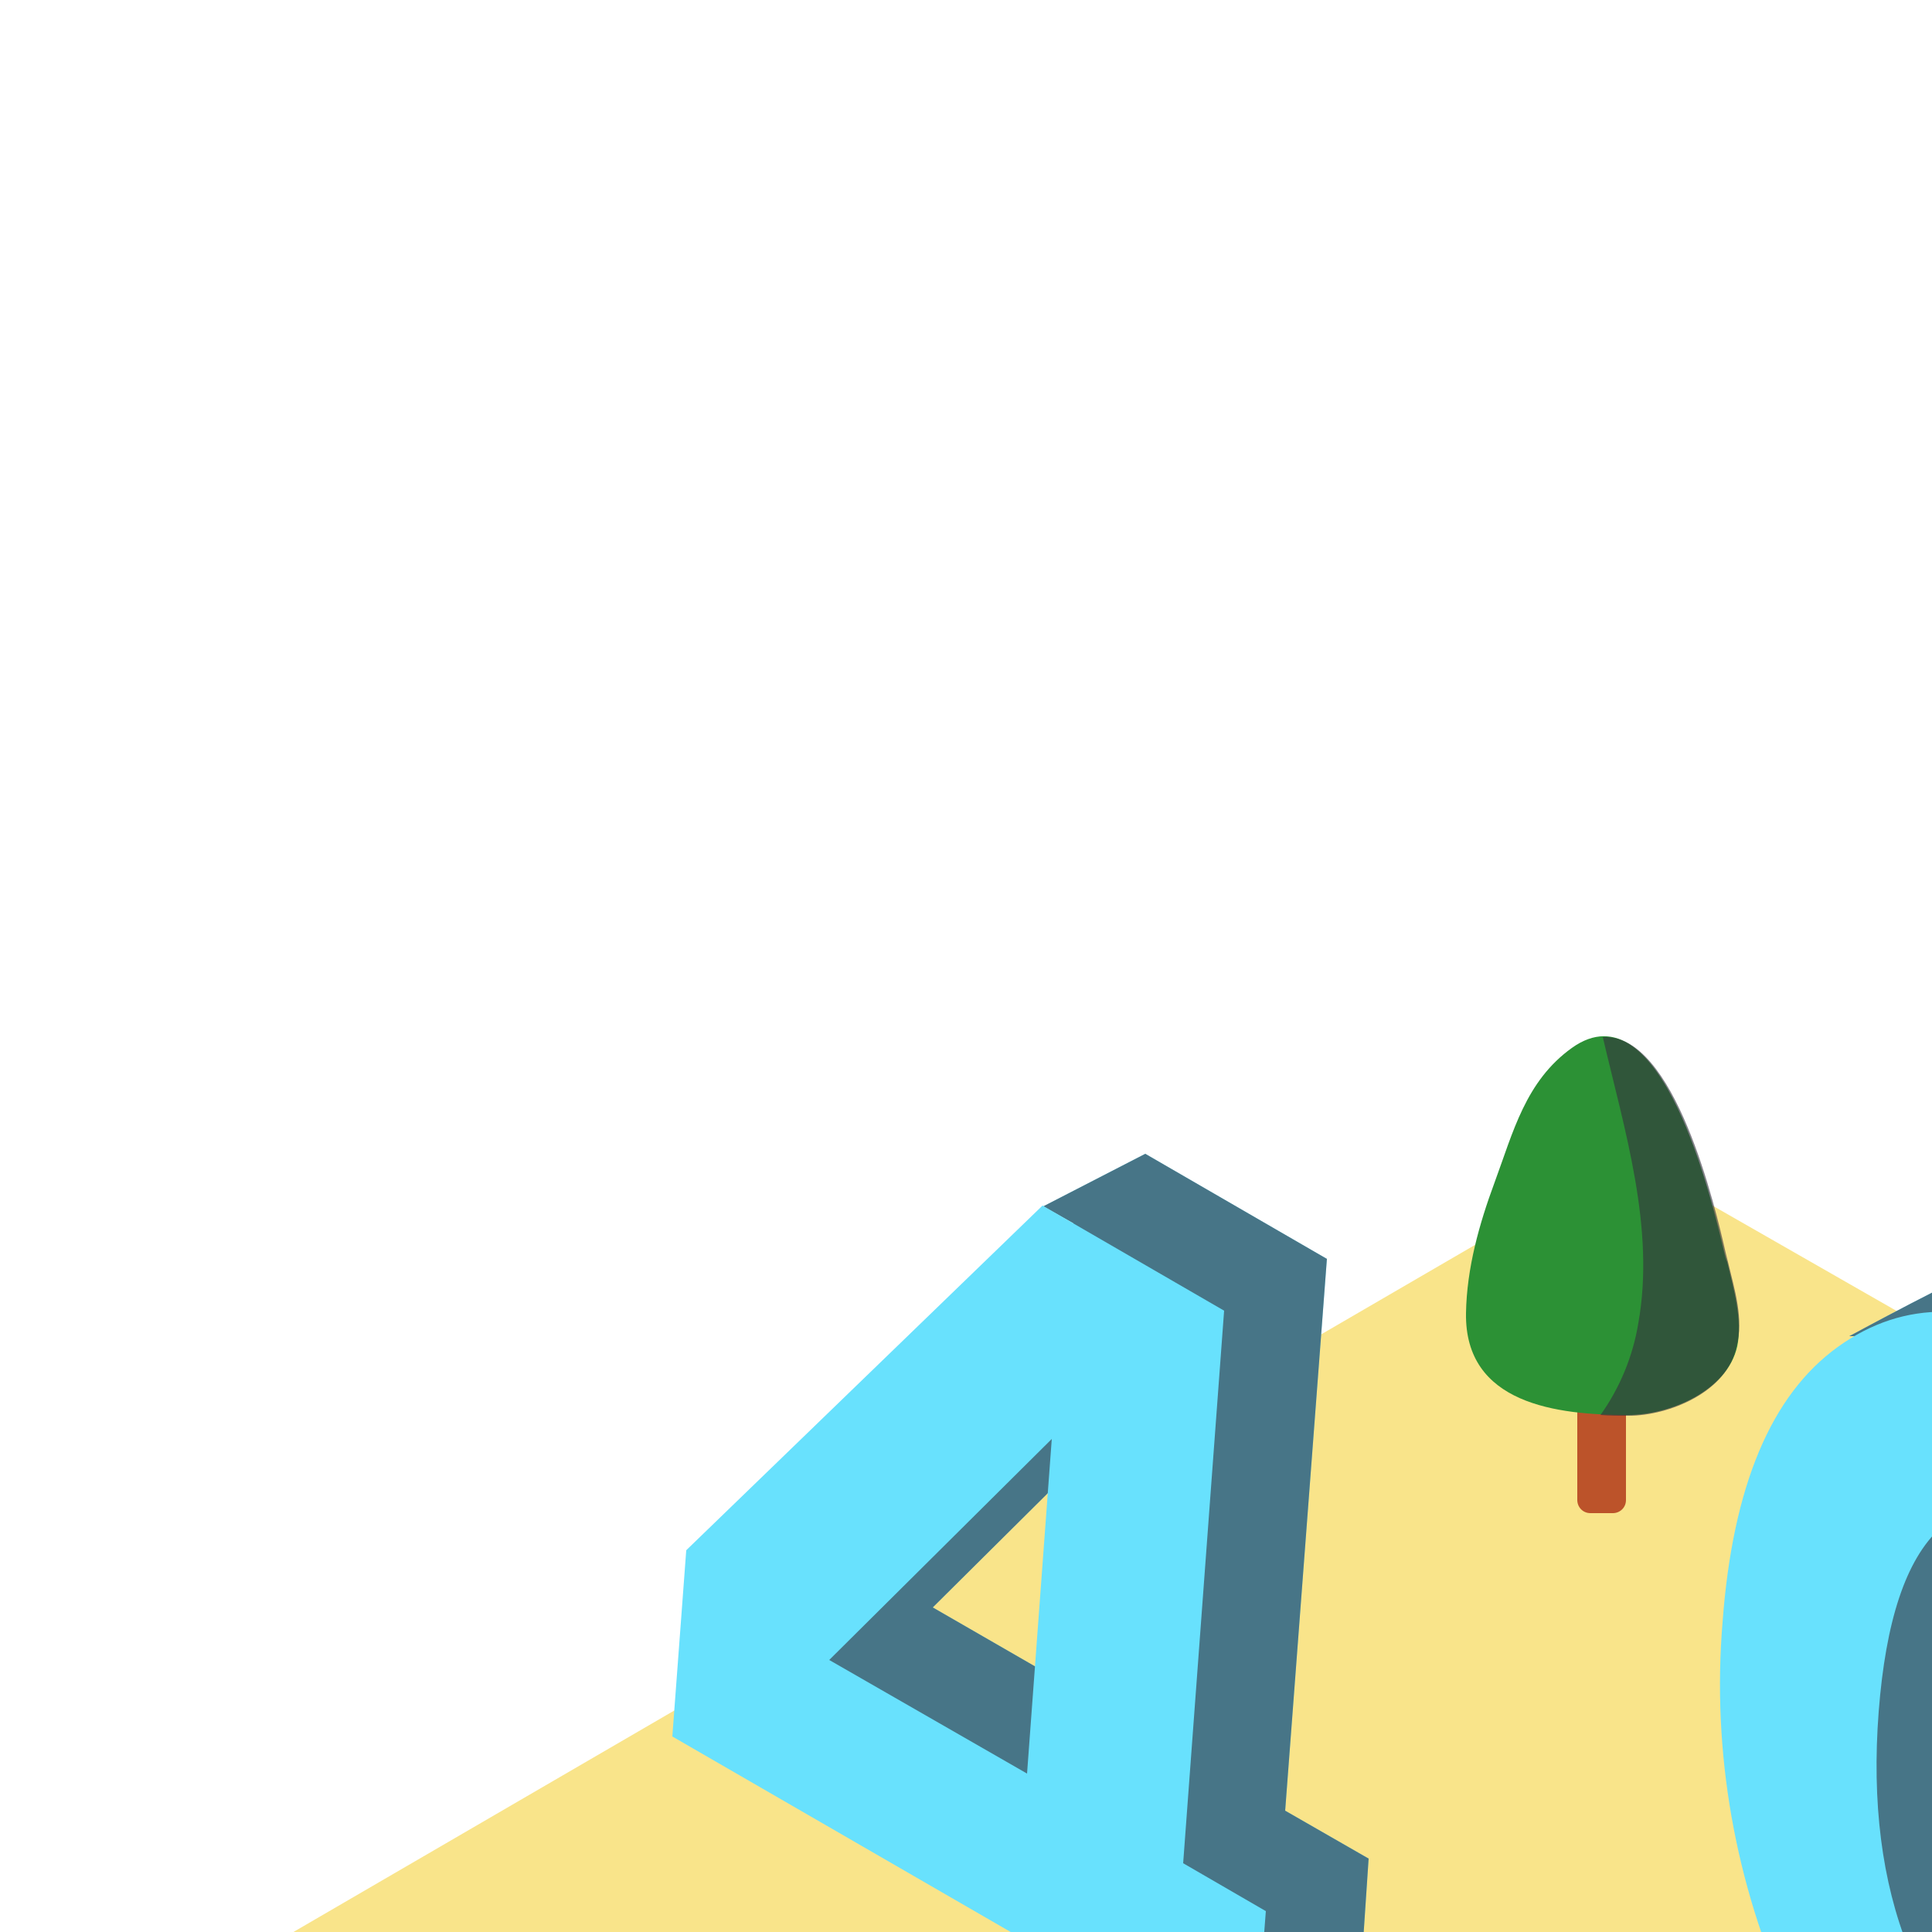 <svg transform="scale(2)" version="1.1" id="myQpjtykp2" xmlns="http://www.w3.org/2000/svg" xmlns:xlink="http://www.w3.org/1999/xlink" x="0px" y="0px" viewBox="0 0 500 500" xml:space="preserve" class="pbimage_pbimage__wrapper__image__0LEis false"><title>404 Page Not Found</title><style type="text/css"> .st0{fill:#F9E48A;} .st1{opacity:0.63;fill:url(#SVGID_1_-myQpjtykp2);enable-background:new;} .st2{opacity:0.63;fill:url(#SVGID_00000096753570814894400320000001500265541993376913_-myQpjtykp2);enable-background:new;} .st3{fill:url(#SVGID_00000086656659462178533510000001747146287958044314_-myQpjtykp2);} .st4{opacity:0.63;fill:url(#SVGID_00000067926482976476936390000005490654274655138982_-myQpjtykp2);enable-background:new;} .st5{fill:#68E1FD;} .st6{opacity:0.61;fill:#34323D;enable-background:new;} .st7{fill:#BC532A;} .st8{fill:#34323D;} .st9{fill:#662D91;} .st10{fill:#FCBF81;} .st11{fill:#E55600;} .st12{fill:#2C9135;}
 .st12{fill:#2C9135;}
 .st11{fill:#E55600;}
 .st10{fill:#FCBF81;}
 .st9{fill:#662D91;}
 .st8{fill:#34323D;}
 .st7{fill:#BC532A;}
 .st6{fill:#34323D;}
 .st5{fill:#68E1FD;}
 .st0{fill:#F9E48A;}</style><path class="st0" id="Base" d="M34.7,251.9L206.5,152c2.5-1.5,5.6-1.5,8.1,0l256.9,147c3.9,2.2,5.2,7.2,3,11.1c-0.7,1.2-1.7,2.3-3,3
	l-164.2,94.9c-8.2,4.7-18.3,4.7-26.5,0l-246-142c-3.9-2.3-5.2-7.2-2.9-11.1C32.5,253.6,33.5,252.6,34.7,251.9z"></path><g id="Shadow"><linearGradient id="SVGID_1_-myQpjtykp2" gradientUnits="userSpaceOnUse" x1="371.623" y1="177.173" x2="383.803" y2="206.033" gradientTransform="matrix(1 0 0 -1 0 502)"><stop offset="0" style="stop-color: rgb(255, 255, 255); stop-opacity: 0;"></stop><stop offset="0.98" style="stop-color: rgb(233, 169, 0);"></stop></linearGradient><path class="st1" d="M412.4,300.6c-2.4,2.2-3.7,1.8-7.6,5.4c-2.6,2.4-11.1,6.2-11.1,6.2s-18-8.9-26.2-13.7
		c-14.5-8.6-11.7-7.4-21.7-12.2l-26.5,16.5l70.9,41l47.6-29.8C432.5,310.7,422.9,305.9,412.4,300.6z"></path><linearGradient id="SVGID_00000138542911393248691080000000315466373756157087_-myQpjtykp2" gradientUnits="userSpaceOnUse" x1="90.624" y1="212.673" x2="102.793" y2="241.533" gradientTransform="matrix(1 0 0 -1 0 502)"><stop offset="0" style="stop-color: rgb(255, 255, 255); stop-opacity: 0;"></stop><stop offset="0.98" style="stop-color: rgb(233, 169, 0);"></stop></linearGradient><path d="
		M131.4,265.1c-2.4,2.2-3.7,1.9-7.6,5.4c-2.6,2.4-11.1,6.2-11.1,6.2s-18-8.9-26.2-13.7c-14.5-8.6-11.7-7.4-21.7-12.2l-26.5,16.5
		l70.9,41l47.6-29.8C151.5,275.2,141.9,270.4,131.4,265.1z" style="opacity: 0.63; fill: url(&quot;#SVGID_00000138542911393248691080000000315466373756157087_-myQpjtykp2&quot;);"></path><linearGradient id="SVGID_00000109736681219424957420000006201621829981959046_-myQpjtykp2" gradientUnits="userSpaceOnUse" x1="227.837" y1="182.451" x2="245.747" y2="224.871" gradientTransform="matrix(1 0 0 -1 0 502)"><stop offset="0" style="stop-color: rgb(255, 255, 255); stop-opacity: 0;"></stop><stop offset="0.98" style="stop-color: rgb(233, 169, 0);"></stop></linearGradient><ellipse cx="235.9" cy="300.6" rx="59.9" ry="29.2" style="fill: url(&quot;#SVGID_00000109736681219424957420000006201621829981959046_-myQpjtykp2&quot;);"></ellipse><linearGradient id="SVGID_00000113315365477313131770000004595130615600160171_-myQpjtykp2" gradientUnits="userSpaceOnUse" x1="328.885" y1="124.562" x2="341.175" y2="153.682" gradientTransform="matrix(1 0 0 -1 0 502)"><stop offset="0" style="stop-color: rgb(255, 255, 255); stop-opacity: 0;"></stop><stop offset="0.98" style="stop-color: rgb(233, 169, 0);"></stop></linearGradient><path d="
		M313.9,358.8c-1.6,3.3-1.4,7.3,0.6,10.4c2.1,3.6,5.5,6.2,9.5,7.4l38.3-24c-0.8,0.5-10.9-5.9-12-6.5c-3.3-1.7-10.9-7.6-14.6-6.7
		c-6.2,1.4-12.8,8.8-17.1,13.1C316.5,354.3,315,356.5,313.9,358.8z" style="opacity: 0.63; fill: url(&quot;#SVGID_00000113315365477313131770000004595130615600160171_-myQpjtykp2&quot;);"></path></g><g id="_404"><path class="st5" d="M308.1,200.2c-7-15.2-16.1-26.1-27.3-32.6c-8.8-5.1-16.7-6.2-23.9-3.5c-2.3,0.5-17.6,8.8-17.6,8.8h6.1
		c-5.1,6.8-8.2,16.8-9.1,29.9c-1.4,16.9,1.5,33.8,8.6,49.2c7,15.3,16.1,26.1,27.3,32.6c4,2.4,8.4,4,13,4.7l-3,5.9
		c0,0,13.9-5.4,19.7-10.3c8.6-6.2,13.6-18.1,14.9-35.7C318.1,232.6,315.2,215.6,308.1,200.2z M273.6,263.1
		c-5.5-3.2-9.9-9.1-13.4-17.8s-4.8-18.9-3.9-30.7c0.9-11.7,3.5-19.7,8-23.8c4.5-4.1,9.4-4.6,14.9-1.4c5.5,3.1,9.9,9.1,13.4,17.8
		s4.8,19,3.9,30.7c-0.9,11.8-3.5,19.7-8,23.8C284.1,265.7,279.1,266.2,273.6,263.1L273.6,263.1z"></path><path class="st6" d="M308.1,200.2c-7-15.2-16.1-26.1-27.3-32.6c-8.8-5.1-16.7-6.2-23.9-3.5c-2.3,0.5-17.6,8.8-17.6,8.8h6.1
		c-5.1,6.8-8.2,16.8-9.1,29.9c-1.4,16.9,1.5,33.8,8.6,49.2c7,15.3,16.1,26.1,27.3,32.6c4,2.4,8.4,4,13,4.7l-3,5.9
		c0,0,13.9-5.4,19.7-10.3c8.6-6.2,13.6-18.1,14.9-35.7C318.1,232.6,315.2,215.6,308.1,200.2z M273.6,263.1
		c-5.5-3.2-9.9-9.1-13.4-17.8s-4.8-18.9-3.9-30.7c0.9-11.7,3.5-19.7,8-23.8c4.5-4.1,9.4-4.6,14.9-1.4c5.5,3.1,9.9,9.1,13.4,17.8
		s4.8,19,3.9,30.7c-0.9,11.8-3.5,19.7-8,23.8C284.1,265.7,279.1,266.2,273.6,263.1L273.6,263.1z"></path><path class="st5" d="M294.9,207.1c7,15.4,10,32.3,8.5,49.2c-1.3,17.6-6.3,29.4-14.9,35.7s-18.5,6.1-29.7-0.3
		c-11.2-6.5-20.3-17.3-27.3-32.6c-7-15.4-10-32.4-8.6-49.2c1.3-17.6,6.3-29.4,14.9-35.6c8.6-6.2,18.5-6.1,29.7,0.4
		C278.7,180.9,287.8,191.8,294.9,207.1z M275.3,268.5c4.5-4.1,7.1-12.1,8-23.8c0.9-11.7-0.4-22-3.9-30.7c-3.5-8.7-8-14.6-13.4-17.8
		s-10.4-2.7-14.9,1.5c-4.5,4.1-7.1,12.1-8,23.8s0.4,22,3.9,30.7c3.5,8.7,8,14.7,13.4,17.8C265.8,273.1,270.8,272.6,275.3,268.5"></path><path class="st5" d="M177.1,240.5l-10.8-6.2l5.4-71.4l-23.5-13.6l-13.2,6.8l3.9,2.2l-36.7,35.5l-1.8,24l44.3,25.6l-1.5,20l6.9,4
		V282l13.3-6.8l0.6-7.8l11.7-6L177.1,240.5z M146.2,222.7l-25.5-14.7l28.8-28.6L146.2,222.7z"></path><path class="st6" d="M177.1,240.5l-10.8-6.2l5.4-71.4l-23.5-13.6l-13.2,6.8l3.9,2.2l-36.7,35.5l-1.8,24l44.3,25.6l-1.5,20l6.9,4
		V282l13.3-6.8l0.6-7.8l11.7-6L177.1,240.5z M146.2,222.7l-25.5-14.7l28.8-28.6L146.2,222.7z"></path><path class="st5" d="M153.1,241.1l10.7,6.2l-1.6,20.8l-10.8-6.2l-1.5,20l-20.1-11.6l1.5-20l-44.3-25.6l1.8-24.1l46.1-44.6
		l23.5,13.6L153.1,241.1z M132.9,229.5l3.2-43.3l-28.8,28.6L132.9,229.5"></path><path class="st5" d="M450.2,280.3l-10.8-6.2l5.4-71.4l-23.5-13.6l-13.3,6.8l3.9,2.2l-36.7,35.5l-1.8,24.1l44.3,25.6l-1.5,20l6.9,4
		v14.5l13.3-6.8l0.6-7.8l11.7-6L450.2,280.3z M419.3,262.4l-25.5-14.7l28.8-28.6L419.3,262.4z"></path><path class="st6" d="M450.2,280.3l-10.8-6.2l5.4-71.4l-23.5-13.6l-13.3,6.8l3.9,2.2l-36.7,35.5l-1.8,24.1l44.3,25.6l-1.5,20l6.9,4
		v14.5l13.3-6.8l0.6-7.8l11.7-6L450.2,280.3z M419.3,262.4l-25.5-14.7l28.8-28.6L419.3,262.4z"></path><path class="st5" d="M426.1,280.9l10.8,6.2l-1.6,20.8l-10.8-6.2l-1.5,20l-20.1-11.6l1.5-20l-44.3-25.6l1.8-24l46.1-44.6l23.5,13.6
		L426.1,280.9z M406,269.3l3.3-43.3l-28.8,28.6L406,269.3"></path></g><g id="Magnifying_Glass"><path class="st7" d="M384,260.1l7.9,28.3c0,0-0.7,7.7-10.7,4.5l-6.8-29.9C374.4,263,375.9,256.4,384,260.1z"></path><path class="st8" d="M372.2,246.7l5,16.8c0,0,4.3,2.2,5.6-2l-4-16.4L372.2,246.7z"></path><path class="st8" d="M364.5,242.8c-10.2-8.8-14.9-22.4-12.2-35.7c1.6-6.3,5.2-10.7,10.1-12.4l0,0c9.9-3.4,21.6,5.3,26.6,19.8
		s1.1,28.5-8.9,31.9c-2.6,0.9-5.3,1-7.9,0.3C369.3,246,366.7,244.7,364.5,242.8z M364.2,200.1c-3.1,1.1-5.4,4-6.5,8.4
		c-2.1,11,1.8,22.4,10.2,29.8c3.5,2.8,7.2,3.7,10.2,2.7c6.7-2.3,9.1-13.6,5.3-24.6c-3-8.6-8.9-15-14.6-16.4
		C367.4,199.6,365.8,199.6,364.2,200.1L364.2,200.1z"></path><path class="st8" d="M370.4,202.6c-1.5-1.1-4.8,0.7-5.9,1.7c-8.8,8.2-4.6,23.7,3,31.5c2.9,2.9,9.6,7,12.1,5.3c0,0-11,7.4-18.9-0.8
		s-9.7-24.1-9.7-24.1l0.5-8.4l2.9-5.6l2.9-3.1l7.2-0.8L370.4,202.6z"></path><path class="st9" d="M361.8,243.6c-10.2-8.8-14.9-22.4-12.2-35.6c1.6-6.3,5.2-10.7,10.1-12.4l0,0c9.9-3.4,21.6,5.3,26.6,19.8
		s1.1,28.5-8.9,31.9c-2.6,0.9-5.3,1-7.9,0.3C366.7,246.8,364,245.4,361.8,243.6z M361.5,200.9c-3.1,1.1-5.4,4-6.5,8.4
		c-2.1,11,1.8,22.4,10.2,29.8c3.5,2.8,7.2,3.7,10.2,2.7c6.7-2.3,9.1-13.6,5.3-24.7c-2.9-8.6-8.9-15-14.6-16.4
		C364.7,200.4,363.1,200.4,361.5,200.9z"></path></g><g id="Character"><path class="st10" d="M357.2,245.5c0.2-0.4,0.4-0.8,0.6-1.2c0,0,0,0,0,0.1c0,0.1,0.1,0.1,0.2,0.1c0,0,0.1,0,0.1-0.1l0.4-0.6
		c0,0.1,0,0.2,0,0.2c0.1,0.3,0.4,0.6,0.7,0.5c0.4,0,0.6-0.3,0.6-0.7c0,0,0-0.1,0-0.1c0.1-0.1,0.1-0.1,0.2-0.2c0,0.1,0,0.1,0,0.2
		c0.1,0.3,0.4,0.5,0.7,0.4c0.1,0,0.2-0.1,0.2-0.1c0.1-0.1,0.1-0.1,0.2-0.2c0.1,0.1,0.3,0.1,0.4,0c0.6-0.2,1.1-0.4,1.6-0.7
		c-0.1-0.1-0.2-0.2-0.1-0.3c0,0,0,0,0-0.1c0.6-0.5,1.3-1,2-1.4h0.1c0,0,0,0,0-0.1c0.2-0.5,0.1-1.1-0.1-1.6c0.3-0.4,0.5-1,0.4-1.5
		c-0.1,0-0.1,0-0.1-0.1c-0.1-0.1-0.2-0.2-0.2-0.3c-0.1-0.2-0.2-0.3-0.3-0.5c0-0.1,0-0.2,0.1-0.2c-0.3-0.3-0.5-0.7-0.8-1
		c0.7-1.1,1-2.4,0.9-3.7c0-0.3-0.3-0.5-0.6-0.5c-0.1,0-0.3,0.1-0.4,0.2c-0.3,0.4-0.5,0.8-0.7,1.3c-0.1,0-0.1,0.1-0.2,0.2
		c-1.1,2.3-2.3,4.4-3.6,6.6c-0.2,0.4-3,4.2-2.7,4.3C356.6,244.6,354.4,249.8,357.2,245.5z M358.8,243.9L358.8,243.9
		c0.1,0.1,0.2,0.1,0.2,0c0,0,0,0,0,0l0,0c0.1,0.1,0.3,0.1,0.5,0.1c0,0.2-0.2,0.3-0.4,0.3C359,244.3,358.8,244.2,358.8,243.9
		C358.8,243.9,358.8,243.9,358.8,243.9L358.8,243.9z"></path><path class="st10" d="M357.5,244.3c0.6-0.5,1.1-1,1.5-1.7c0.3-0.6,1-0.8,1.6-0.5c0,0,0,0,0,0c0-0.3,0.1-0.6,0.1-0.9
		c0-0.7,0.6-1.2,1.2-1.2c0.7,0,1.2,0.5,1.2,1.2c0.1,1.2-0.3,2.5-1,3.5c-0.7,0.9-1.6,1.7-2.7,2.4c-0.6,0.3-1.4,0.1-1.7-0.5
		c-0.1-0.2-0.1-0.3-0.2-0.5l-0.1-0.1C357,245.5,357,244.8,357.5,244.3z"></path><path class="st8" d="M361.4,245.2c1-0.7,1.8-1.7,2.1-2.9c0.1,0.1,0.1,0.1,0.2,0c0,0,0,0,0,0l1-0.7c0.2-0.1,0.4-0.3,0.5-0.4
		c0.4-0.5,0-1-0.1-1.4c0,0,0-0.1-0.1-0.1l0.1-0.2c0.2-0.4,0.4-0.8,0.4-1.2c-0.1-0.4-0.5-0.7-0.7-1.1c0-0.4-0.2-0.8-0.6-1
		c-0.5-0.2-0.8,0.2-1.1,0.5c-0.6,0.8-1.2,1.7-1.7,2.5c-0.1,0.2,0.2,0.3,0.3,0.1c0.3-0.5,0.6-0.9,0.9-1.4s0.7-1.2,1-1.4
		c1.1-0.6,0.9,0.9,0.7,1.3c-0.1,0.2-0.2,0.4-0.4,0.7c-0.3,0.5-0.5,1-0.8,1.5l0,0c0,0,0,0.1,0,0.1c0.5,1.8-0.3,3.8-1.9,4.8
		C361.1,245.1,361.2,245.4,361.4,245.2z M363.6,240.2c0,0-0.1,0-0.2,0c0,0,0-0.1,0-0.1c0.5-0.8,1-1.6,1.3-2.5
		c0.1,0.1,0.2,0.2,0.2,0.3c0.2,0.3,0.2,0.7,0.1,1C364.9,239.5,364.3,240.6,363.6,240.2L363.6,240.2z M363.5,242.1
		c0.1-0.5,0.1-1.1,0-1.6c0.5,0.3,1-0.1,1.3-0.5c0.1,0.2,0.2,0.4,0.2,0.6c0.1,0.3-0.1,0.6-0.3,0.7
		C364.3,241.6,363.9,241.9,363.5,242.1L363.5,242.1z"></path><path class="st11" d="M343.9,250.2c0,0,7.2,0.3,9-1.4s4.6-7.1,4.6-7.1s4.9,3.2,5.2,5s-5.1,10.6-7.5,11.2"></path><path class="st11" d="M333,338.5c0,0,6-2.7,7.5-2.8s3.9,0.4,1.8,3.1c0,0-6.4,4.2-7.2,4.3s-2.9-0.5-2.9-0.3s-0.2,1.8-0.2,1.8
		s-5.3,2-5.6-1.5c0-0.5,0.8-7.1,0.8-7.1"></path><path class="st8" d="M326.1,322.9c1-6.9,3-13.5,3.8-20.4c0.5-4.4,0.9-8.7,1.4-13.1s2.2-8.6,3.2-12.9c0.1-0.2,0-0.4-0.2-0.5
		c0-0.2,0.1-0.3,0.1-0.5c0.5-0.5,1.1-1,1.6-1.5l7.4,5c0,0,0,4.5-0.3,11.1c-0.9,3.9-1.5,7.3-2.5,10.9c0.2,0.2,0.3,0.6,0.2,0.9
		c-2.4,11.5-4.2,23.1-5.3,34.8c0,0.4-0.3,0.7-0.7,0.9l-0.2,1.8c-6.5,2.5-7.9-1.9-7.9-1.9s-0.3-3.7-0.7-8.9
		C326.1,326.8,326,324.8,326.1,322.9z"></path><path class="st10" d="M380.8,253.1c-0.4,0.2-0.8,0.5-1.3,0.8c0.6-0.8,1.2-1.7,1.7-2.6c0.5-0.8-0.7-1.5-1.3-0.9
		c-1.6,1.8-3.4,3.5-5.3,5c-0.1,0.1-0.2,0.1-0.2,0.2h-1.2c-0.3,0-0.7,0-1,0H372c-0.2,0-0.5,0-0.6,0.2c-0.2,0.1-0.3,0.1-0.4,0.2
		c0,0-0.1,0.1-0.1,0.1c-0.4,0-0.8,0.1-1.1,0.1c-0.5,0.1-0.8,0.5-0.7,1c0,0.1,0,0.2,0.1,0.2c-0.1,0-0.1-0.1-0.2-0.1
		c-0.9-0.5-1.5,0.9-0.7,1.4c1.8,1.1,3.9,1.7,6,1.7c0.2,0.1,0.4,0.2,0.7,0.1l0.4-0.1c1.8-0.1,3.6-0.5,5.3-1.1
		c0.5-0.2,0.9-0.3,1.4-0.3l0,0C381.6,257,381.2,255.1,380.8,253.1z"></path><path class="st11" d="M346.3,348.4l3.6,1.3c0.2,0.7,0.8,1.2,1.5,1.3c0.1,0.2,0.3,0.2,0.5,0.3c1.5,0.1,2.9-0.1,4.3-0.7
		c1.7-0.5,8.4-3.1,6.6,1.7c-1.2,0.9-2.6,1.6-3.9,2.4c-0.7,0.4-1.4,0.9-2.1,1.2c-0.4,0.3-0.8,0.5-1.3,0.6c-1,0.1-3.3-0.6-3.4-0.3
		s-0.3,2.1-0.3,2.1s-6.1,2.3-6.4-1.8C345.3,356,346.3,348.4,346.3,348.4z"></path><path class="st8" d="M341.2,311.6c-0.7-12.1-1.2-24.2-3.7-36.1c-0.1-3.1-2.1-1.1-2-2.3c1.1-9.9,15.6,1.9,15.6,1.9
		c0.6,0.5,0.6,3.5,0.8,4.2c0.7,3.8,1.2,7.7,1.7,11.5c2.4,19.4,1.5,38.7,0.5,58.2c-3.1,3.1-5.1,4.1-10.1,2c-1-12.8-1.9-25.5-2.8-38.3
		C341.2,312.4,341.2,312,341.2,311.6z"></path><path class="st11" d="M349,251.5c-0.1-0.6-1.8-1-2.2-1.3c-1.1-0.6-0.5-1.7-1.6-2.3c-1.6-0.9-3.3-1.7-5-2.4l0,0
		c-2.8,0-7.4-0.1-7.6,3.5c-0.3,5.6-0.1,11.3,0.5,16.9c0.2,2.3,0.4,4.5,0.6,6.7c0.1,0.8,0.2,7.3,0.7,7.5c5.5,2.3,12.4,1.5,17.8-0.7
		C351.7,270.1,350.7,260.7,349,251.5z"></path><path class="st8" d="M344,257.2c0.3,3.9,3,7.1,6.8,8.1c0,0.4,0.1,2.7,0.1,3c-4.4-1-7.6-6.5-8-11.1C342.9,256.5,344,256.5,344,257.2
		z"></path><path class="st10" d="M341.4,234c0.4,0.1,3.4,7.1,2.2,11.4s-8.4-0.1-10.2-3.4S334.5,232.2,341.4,234z"></path><path class="st8" d="M341.3,235c0,1.3-0.8,2.5-2,3.1c-2,0.8-3.7,1.2-3.6,2.2s3.7-0.1,3.7,2c0,1.4-0.2,2.9-0.6,4.3
		c-0.2,1.1-6.3-2.2-8.3-7.7s3-7,3.3-7c0.8-1.1,1.9-1.8,3.2-2.1c2.5-0.5,3.1,0.4,3.1,0.4c1.1-0.7,2.6-0.5,3.6,0.4
		c2.3,1.8,1.7,5.1-0.9,6.4L341.3,235z"></path><path class="st11" d="M344,247.3c0,0,12.5,7.2,17,7.2c4.4-0.3,8.7-0.8,13-1.6c3.1,2.6,3.3,7.2,1.4,10.7c-5.5,0.9-21.6,3.2-26.7,0.7
		c-6.1-3-12.9-7.1-12.9-7.1S329.7,251.1,344,247.3z"></path><path class="st10" d="M379.6,253.9c0,0,1.9-1.5,2.4-1.2c1,1.3,1.5,2.9,1.5,4.5c-0.2,1.5-1,2.9-4.8,2.8"></path></g><g id="Trees"><path class="st7" d="M208.5,282.9h3.5c1.1,0,2,0.9,2,2v45.9c0,1.1-0.9,2-2,2h-3.5c-1.1,0-2-0.9-2-2v-45.9
		C206.5,283.8,207.4,282.9,208.5,282.9z"></path><path class="st12" d="M228.9,293.1c-1.7-7.5-9.4-40.8-23.1-31c-7,5-9,12.8-11.8,20.5c-2.3,6.3-4.2,13-4.4,19.8
		c-0.2,13.8,13.8,15.5,24.6,15.5c6.2,0,15-3.7,16.5-10.4c0.9-4.1-0.6-8.9-1.5-12.8C229.1,294.1,229,293.6,228.9,293.1z"></path><path class="st6" d="M229.6,294.6l-0.3-1.5c-1.5-6.7-7.8-33.4-18.6-32.8c3.2,14.1,8,29,5.4,43.4c-0.8,5-2.8,9.8-5.8,14
		c1.4,0.1,2.9,0.1,4.2,0.1c6.2,0,15.1-3.7,16.5-10.4C231.9,303.4,230.4,298.6,229.6,294.6z"></path><path class="st7" d="M205.8,153.3h2.9c1,0,1.7,0.8,1.7,1.7v39.1c0,1-0.8,1.7-1.7,1.7h-2.9c-1,0-1.7-0.8-1.7-1.7v-39.1
		C204,154.1,204.8,153.3,205.8,153.3z"></path><path class="st12" d="M223.1,162c-1.5-6.4-8.1-34.7-19.7-26.4c-6,4.3-7.6,10.9-10,17.4c-2,5.4-3.6,11.1-3.7,16.9
		c-0.2,11.8,11.8,13.2,21,13.2c5.3,0,12.8-3.1,14.1-8.9c0.7-3.5-0.5-7.5-1.3-10.9C223.3,162.9,223.2,162.4,223.1,162z"></path><path class="st6" d="M223.6,163.3c-0.1-0.4-0.2-0.8-0.3-1.2c-1.3-5.7-6.6-28.5-15.9-27.9c2.8,12,6.8,24.7,4.6,37
		c-0.7,4.3-2.4,8.4-4.9,11.9c1.2,0.1,2.4,0.1,3.6,0.1c5.3,0,12.8-3.1,14-8.9C225.7,170.7,224.4,166.7,223.6,163.3z"></path></g></svg>